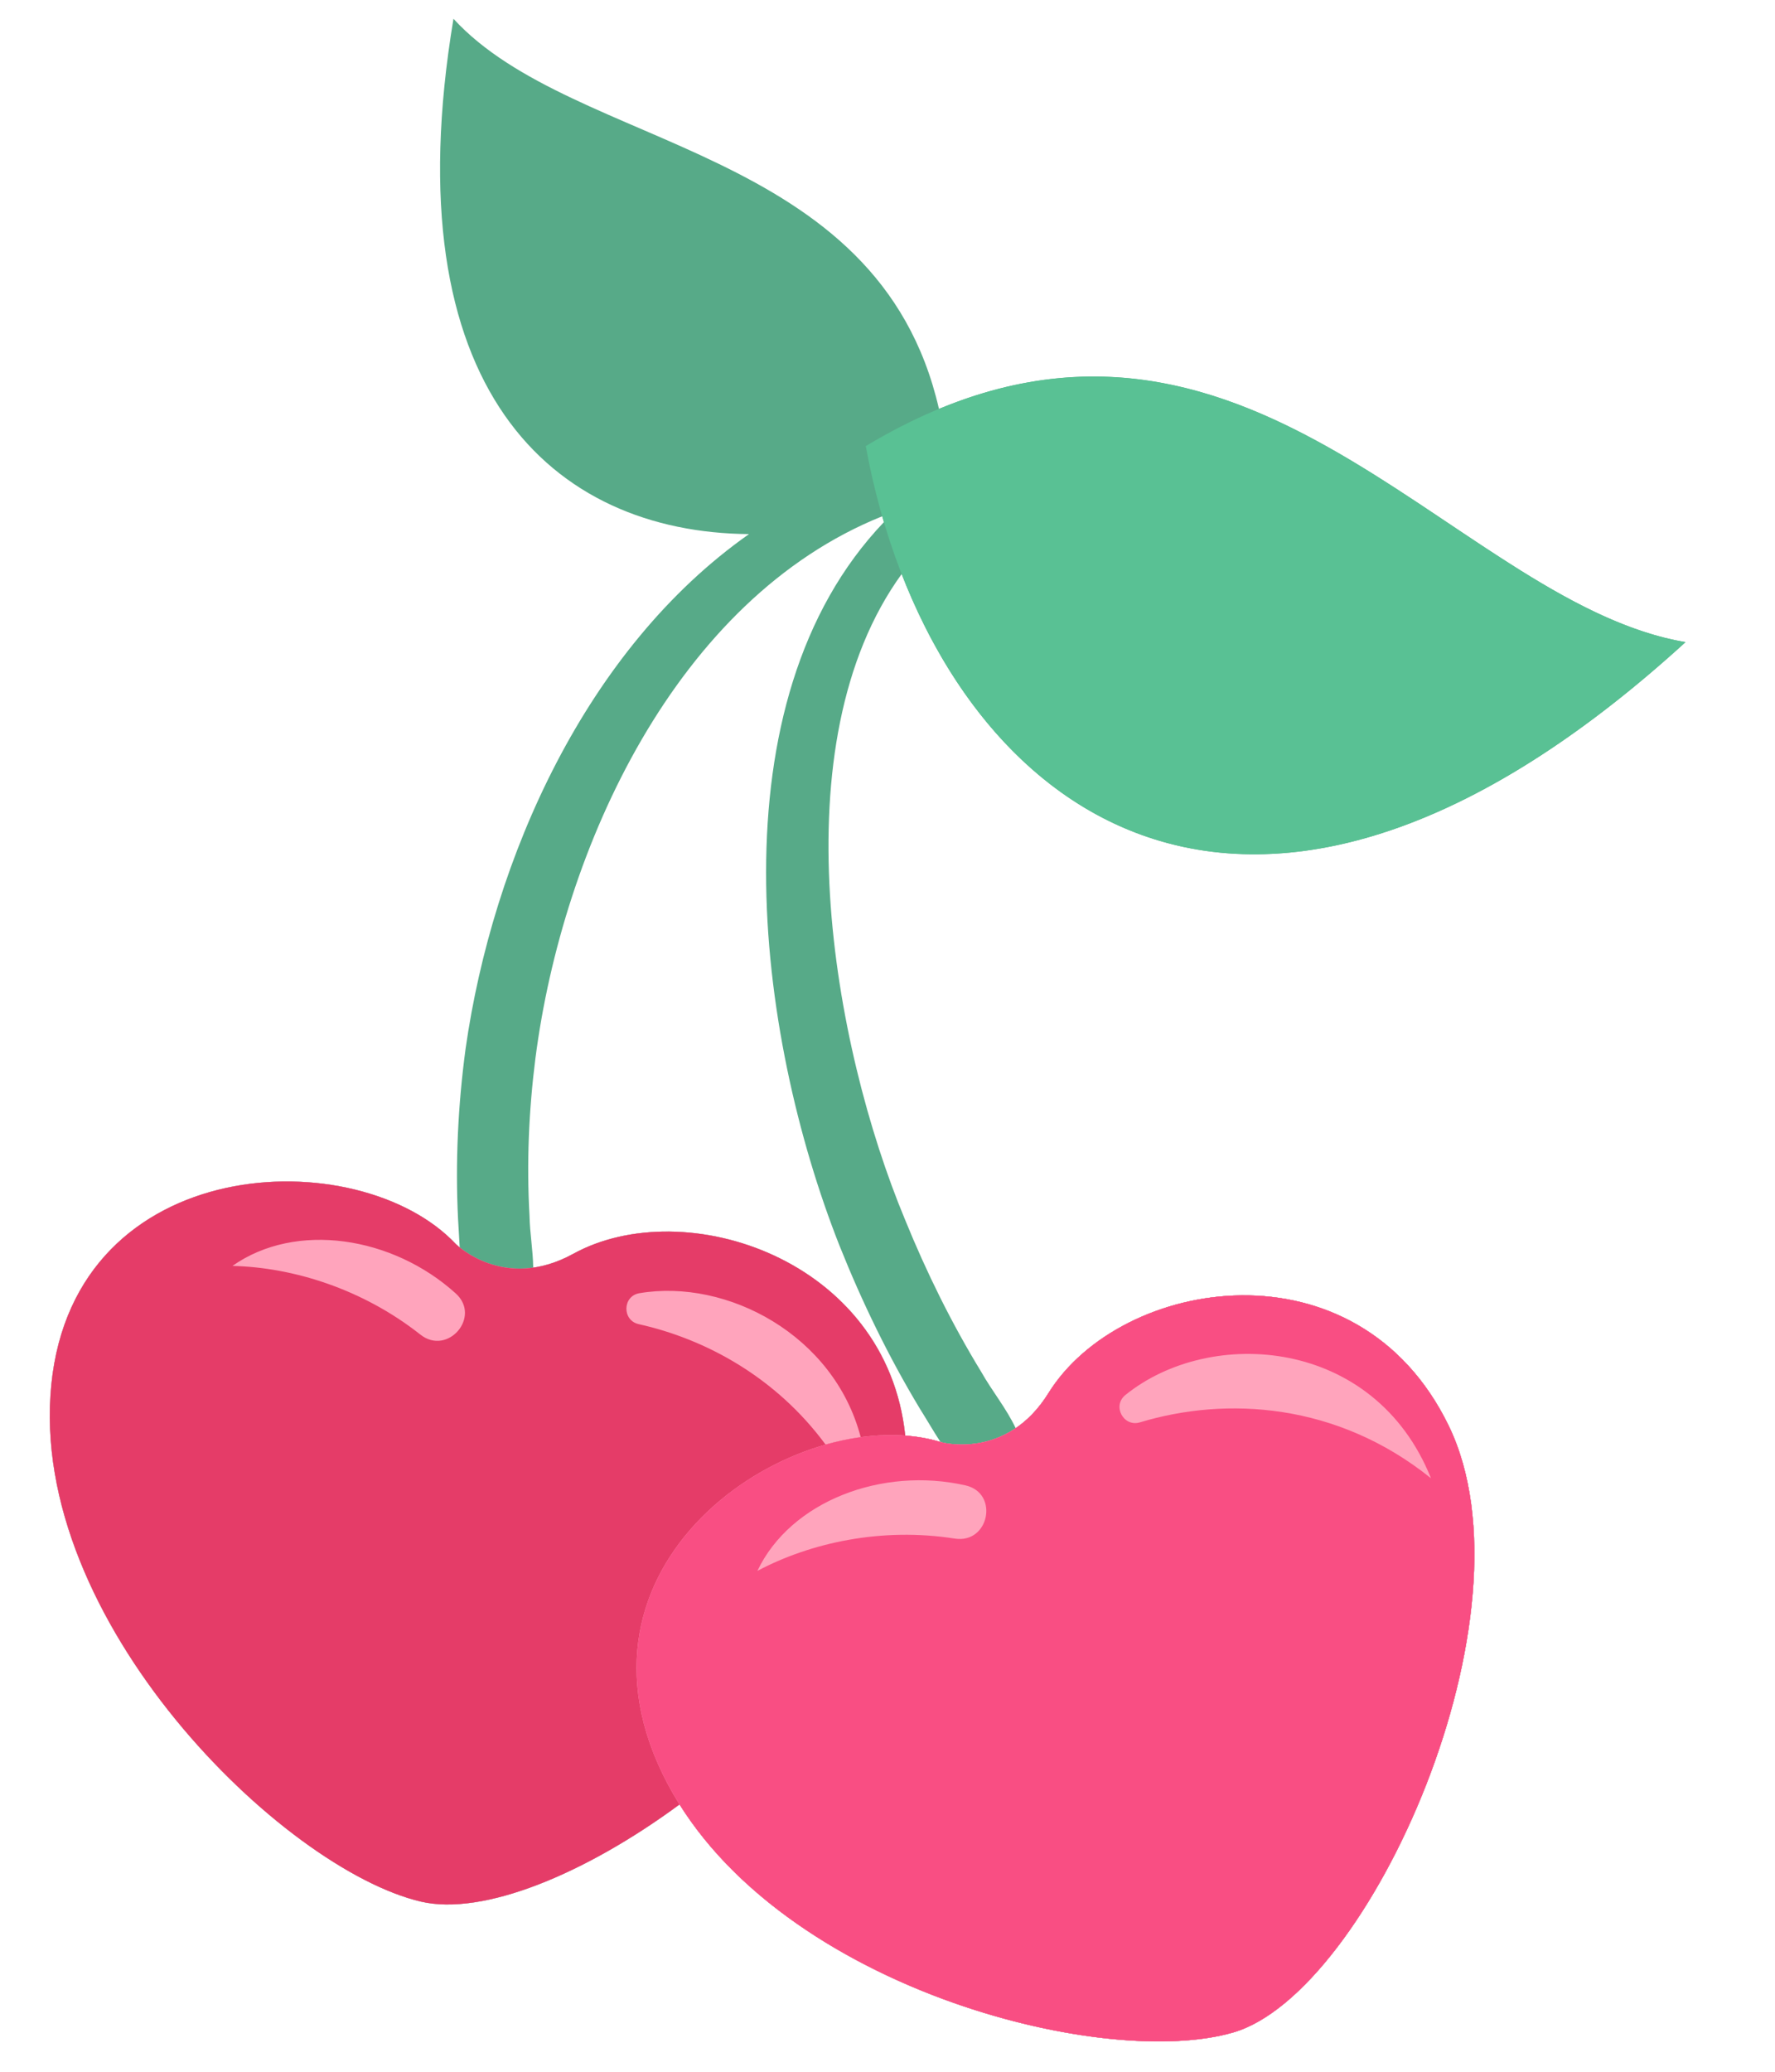 <svg xmlns="http://www.w3.org/2000/svg" viewBox="280 20 300 350">
  <path d="M457.2,255.36c-1.689,2.719-3.602,4.606-5.536,5.914-1.592-3.376-3.991-6.262-5.82-9.51-5.002-8.184-9.255-16.814-12.877-25.713-12.298-29.495-21.348-80.448-.573-109.077,18.08,46.454,65.317,72.769,132.479,11.51-37.532-6.373-71.059-62.274-126.174-39.396-10.273-44.842-61.548-43.565-82.057-65.916-10.462,62.747,16.83,86.781,49.948,87.058-27.46,19.291-43.319,54.682-47.906,86.983-1.278,9.532-1.749,19.202-1.263,28.817.111,1.552.167,3.133.272,4.703-.422-.342-.648-.567-.648-.567-16.435-17.455-64.415-15.729-68.371,23.764-3.986,39.799,39.115,81.855,62.462,87.324,10.508,2.461,27.746-4.645,43.719-16.414,19.852,31.633,72.054,44.768,93.57,38.523,23.03-6.684,51.858-70.817,36.408-102.538-15.449-31.722-55.437-25.097-67.634-5.465ZM376.89,231.817c-2.427,1.333-4.694,2.039-6.769,2.331-.039-2.92-.571-5.814-.625-8.744-.506-8.87-.126-17.785.997-26.608,4.578-35.533,23.798-77.604,58.616-91.577.095.329.188.658.286.985-28.961,30.346-21.64,86.494-7.499,122.256,3.801,9.508,8.303,18.778,13.601,27.562,1.163,1.838,2.26,3.765,3.462,5.594-1.88-.576-3.881-.934-5.96-1.09-3.118-29.847-37.3-41.041-56.109-30.71Z" fill="#57aa88"/>
  <path d="M524.833,260.825c-15.449-31.722-55.437-25.097-67.634-5.465-7.086,11.406-18.106,8.294-18.106,8.294-1.918-.6-3.966-.968-6.094-1.127-3.118-29.847-37.3-41.041-56.109-30.71-11.769,6.465-19.847-1.652-19.847-1.652-16.435-17.455-64.415-15.729-68.371,23.764-3.986,39.799,39.115,81.855,62.462,87.324,10.508,2.461,27.746-4.645,43.719-16.414,19.852,31.633,72.054,44.768,93.57,38.523,23.03-6.684,51.858-70.817,36.408-102.538Z" fill="#ffa4bc"/>
  <path d="M524.833,260.825c-15.449-31.722-55.437-25.097-67.634-5.465-7.086,11.406-18.106,8.294-18.106,8.294-1.918-.6-3.966-.968-6.094-1.127-3.118-29.847-37.3-41.041-56.109-30.71-11.769,6.465-19.847-1.652-19.847-1.652-16.435-17.455-64.415-15.729-68.371,23.764-3.986,39.799,39.115,81.855,62.462,87.324,10.508,2.461,27.746-4.645,43.719-16.414,19.852,31.633,72.054,44.768,93.57,38.523,23.03-6.684,51.858-70.817,36.408-102.538ZM351.057,245.469c-9.81-7.746-21.566-11.362-31.766-11.609,10.711-7.547,27.068-5.008,37.746,4.661,4.349,3.939-1.375,10.584-5.98,6.948ZM419.53,264.042c-8.35-11.33-20.22-17.82-31.57-20.34-2.85-.63-2.76-4.75.11-5.23,14.8-2.51,32.89,7.06,37.4,24.32-1.96.27-3.95.69-5.94,1.25Z" fill="#e53c68"/>
  <path d="M439.093,263.654c-22.884-7.151-63.851,17.883-47.929,54.241,16.044,36.639,74.231,52.153,97.261,45.469,23.03-6.684,51.858-70.816,36.408-102.538-15.449-31.722-55.437-25.097-67.634-5.465-7.086,11.406-18.106,8.294-18.106,8.294Z" fill="#ffa4bc"/>
  <path d="M524.833,260.825c-15.449-31.722-55.437-25.097-67.634-5.465-7.086,11.406-18.106,8.294-18.106,8.294-22.883-7.151-63.851,17.883-47.929,54.241,16.044,36.639,74.231,52.153,97.261,45.469,23.03-6.684,51.858-70.817,36.408-102.538ZM441.381,279.927c-12.348-1.939-24.366.675-33.376,5.461,5.633-11.83,21.134-17.639,35.181-14.449,5.722,1.299,3.992,9.898-1.805,8.988ZM472.67,260.289c-2.786.843-4.728-2.785-2.466-4.616,14.393-11.646,42.136-9.728,51.652,14.062-15.872-12.775-34.588-13.861-49.186-9.446Z" fill="#f94e83"/>
  <path d="M426.328,95.362c62.636-37.561,98.284,26.285,138.544,33.121-77.052,70.279-127.883,25.302-138.544-33.121Z" fill="#59c194"/></svg>